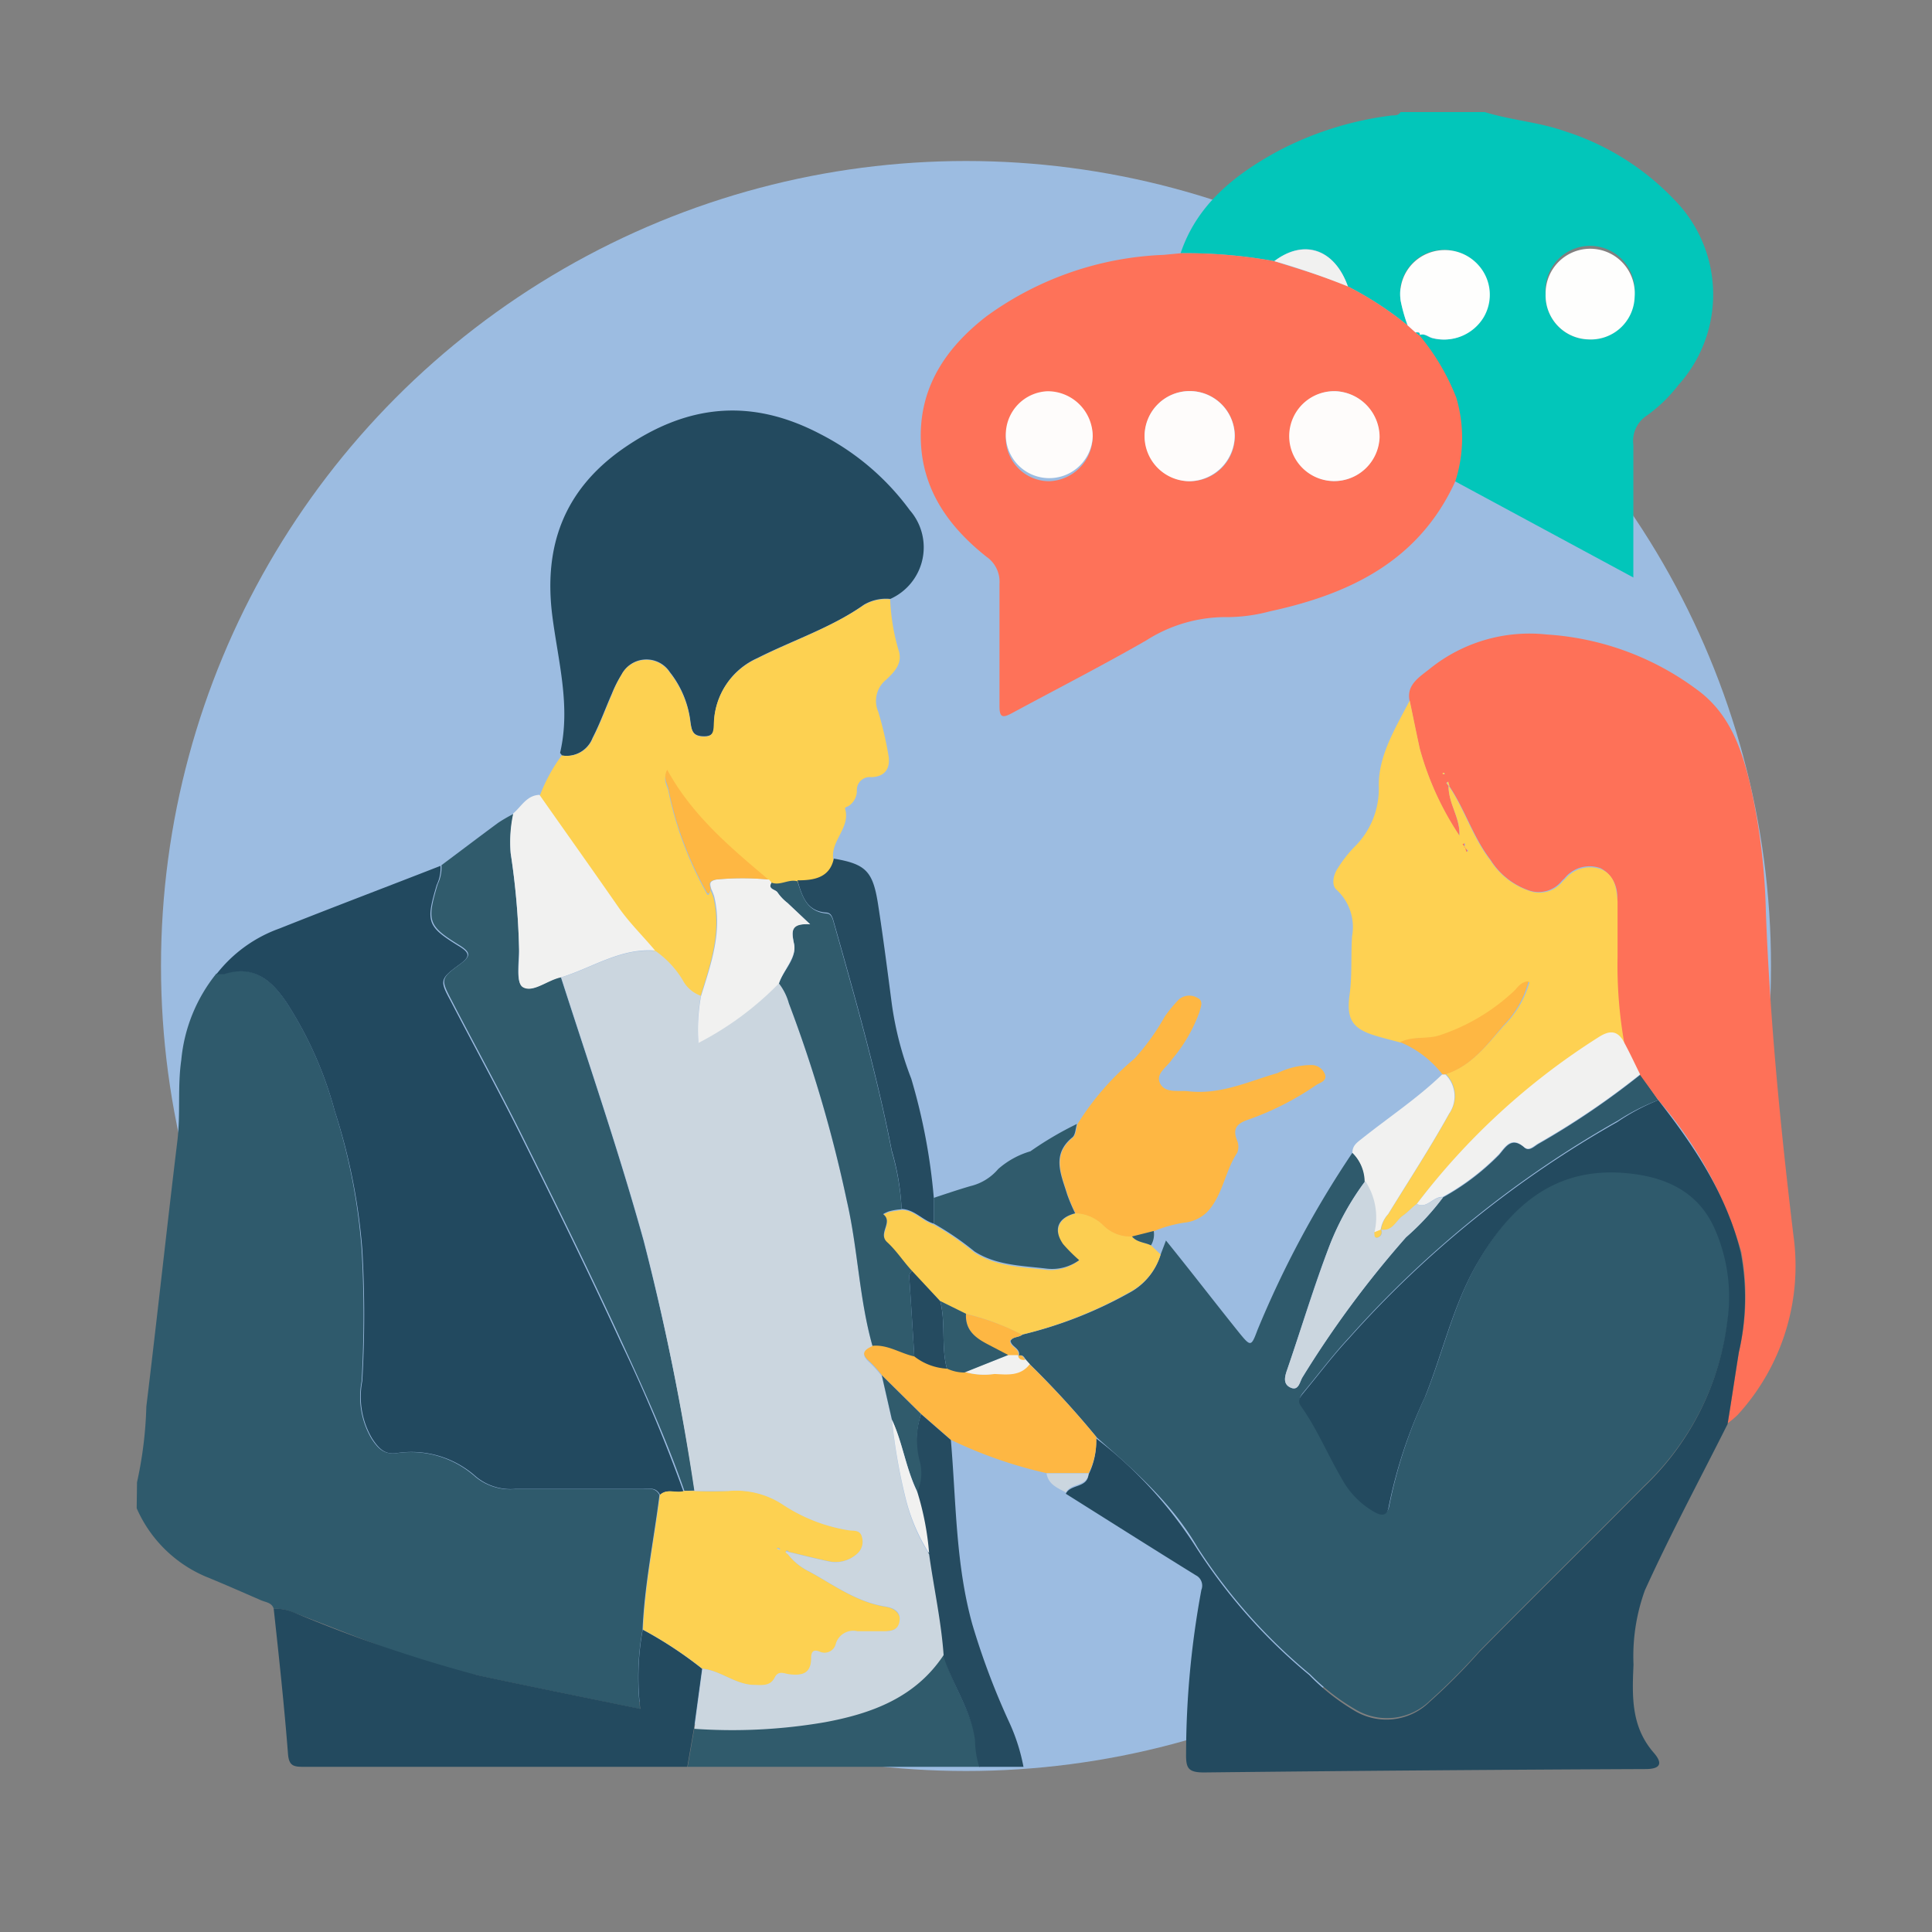 <svg id="Capa_1" data-name="Capa 1" xmlns="http://www.w3.org/2000/svg" width="120" height="120" viewBox="0 0 120 120">
  <rect x="0" y="0" width="120" height="120" fill="#808080" stroke="none"/>
  <rect id="Rectángulo_34836" data-name="Rectángulo 34836" width="120" height="120" fill="none"/>
  <circle id="Elipse_5424" data-name="Elipse 5424" cx="50" cy="50" r="50" transform="translate(10 10)" fill="#9cbce1"/>
  <g id="Grupo_80736" data-name="Grupo 80736">
    <path id="Trazado_121032" data-name="Trazado 121032" d="M8.51,92.07a24.86,24.86,0,0,0,.58-4.71c.67-5.51,1.26-11,1.93-16.52.2-1.67,0-3.34.24-5a10,10,0,0,1,2.18-5.37,1.68,1.68,0,0,0,.5,0c1.81-.58,2.93.42,3.84,1.76a23.74,23.74,0,0,1,3,6.74,37.4,37.4,0,0,1,1.68,8.61,70.451,70.451,0,0,1,0,8.22,5.1,5.1,0,0,0,.61,3.55c.42.64.78,1,1.56.91a6,6,0,0,1,4.91,1.48,3.38,3.38,0,0,0,2.42.75h7.85c.41,0,.89-.15,1.15.37-.35,2.79-.93,5.55-1.05,8.37a16.49,16.49,0,0,0-.15,4.92c-3.44-.71-6.8-1.38-10.15-2.1-3.93-.84-7.61-2.48-11.35-3.88A2.93,2.93,0,0,0,17,99.92c-.12-.39-.51-.4-.8-.53-1.13-.49-2.28-1-3.41-1.46a8.16,8.16,0,0,1-4.3-4.25Z" fill="#2f5a6c"/>
    <path id="Trazado_121033" data-name="Trazado 121033" d="M73.33,15.73c1-3,3.33-4.86,6-6.32a20.54,20.54,0,0,1,7.13-2.24c.19,0,.42,0,.53-.21h5.23c1.64.51,3.37.62,5,1.2A16.12,16.12,0,0,1,104,12.41a8.39,8.39,0,0,1,.26,11.49,9.39,9.39,0,0,1-1.94,1.89,1.88,1.88,0,0,0-.87,1.84v8.24l-11.12-6a8.81,8.81,0,0,0,.06-5.21,14,14,0,0,0-2.26-3.83c.33-.16.56.12.84.18a2.86,2.86,0,0,0,3.12-1.29,2.75,2.75,0,0,0-.31-3.26,2.8,2.8,0,0,0-3.2-.71A2.73,2.73,0,0,0,87,18.69a10.451,10.451,0,0,0,.43,1.52,21.11,21.11,0,0,0-3.71-2.42c-.82-2.31-2.7-3-4.57-1.57a30.7,30.7,0,0,0-5.82-.49Zm25.31,5.35a2.72,2.72,0,0,0,2.86-2.63,2.77,2.77,0,1,0-5.5-.18,2.73,2.73,0,0,0,2.64,2.81Z" fill="#02c6ba"/>
    <path id="Trazado_121034" data-name="Trazado 121034" d="M72.09,77.92l.33-.87C74,79,75.48,80.93,77,82.82c.68.83.72.82,1.1-.2A61.94,61.94,0,0,1,84,71.6a2.56,2.56,0,0,1,.8,1.76,17.06,17.06,0,0,0-2.19,3.93c-1,2.56-1.77,5.19-2.66,7.78-.16.45-.27.9.22,1.12s.56-.36.72-.63a63,63,0,0,1,6.44-8.71,15.88,15.88,0,0,0,2.3-2.48,15,15,0,0,0,3.49-2.65c.42-.5.78-1.13,1.57-.44.31.27.62-.1.9-.25a49,49,0,0,0,6.31-4.29l1.1,1.59a13.23,13.23,0,0,0-2.49,1.26,65.47,65.47,0,0,0-16.7,13.47c-1,1.07-1.88,2.25-2.82,3.38-.2.24-.38.48-.15.8,1,1.42,1.67,3,2.55,4.53a5.24,5.24,0,0,0,2.1,2.1c.47.24.73.1.8-.35a29.66,29.66,0,0,1,2.25-6.82c1.12-2.79,1.76-5.77,3.29-8.38,2-3.43,4.66-5.87,9-5.56,2.39.17,4.5,1,5.61,3.25a10.39,10.39,0,0,1,.89,5.93,17.05,17.05,0,0,1-5.19,10.33c-3.39,3.43-6.83,6.81-10.22,10.25a37.9,37.9,0,0,1-3.1,3.11,3.82,3.82,0,0,1-4.64.54,13.47,13.47,0,0,1-2.8-2.17,34.35,34.35,0,0,1-7-7.89c-1.6-2.76-3.91-4.76-6.24-6.81A56.6,56.6,0,0,0,64,84.77l-.27-.3c-.11-.15-.18-.36-.44-.26h0c.11-.47-.48-.55-.52-.93.17-.28.53-.2.75-.39a26,26,0,0,0,6.64-2.6A4,4,0,0,0,72.09,77.92Z" fill="#2f5a6c"/>
    <path id="Trazado_121035" data-name="Trazado 121035" d="M73.33,15.73a30.7,30.7,0,0,1,5.82.49c1.53.5,3.09.93,4.57,1.57a21.11,21.11,0,0,1,3.71,2.42l.49.44.27.21h0a14,14,0,0,1,2.26,3.83,8.81,8.81,0,0,1-.06,5.21c-2.26,4.95-6.56,7-11.51,8.07a10.42,10.42,0,0,1-2.58.36,9.17,9.17,0,0,0-5.11,1.45c-2.72,1.56-5.53,3-8.29,4.49-.65.36-.83.3-.82-.48V36.26a1.88,1.88,0,0,0-.81-1.68c-2.28-1.81-3.93-4.05-4.07-7.08-.16-3.38,1.52-5.88,4.08-7.86a20,20,0,0,1,11-3.81Zm.54,14.16a2.8,2.8,0,1,0-2.77-2.76,2.86,2.86,0,0,0,2.77,2.76Zm-6-2.79a2.7,2.7,0,1,0-2.72,2.79,2.8,2.8,0,0,0,2.72-2.79ZM82.8,29.88a2.82,2.82,0,0,0,2.87-2.74A2.86,2.86,0,0,0,83,24.3a2.791,2.791,0,1,0-.18,5.58Z" fill="#fe7259"/>
    <path id="Trazado_121036" data-name="Trazado 121036" d="M41,92.85c-.26-.52-.74-.37-1.15-.37H32a3.38,3.38,0,0,1-2.42-.75,6,6,0,0,0-4.91-1.48c-.78.12-1.14-.27-1.56-.91a5.1,5.1,0,0,1-.61-3.55,70.448,70.448,0,0,0,0-8.22A37.4,37.4,0,0,0,20.79,69a23.74,23.74,0,0,0-3-6.74c-.91-1.34-2-2.34-3.84-1.76a1.68,1.68,0,0,1-.5,0,8.63,8.63,0,0,1,3.91-2.83c3.34-1.33,6.7-2.6,10-3.89a2.36,2.36,0,0,1-.23,1.17c-.69,2.32-.62,2.59,1.38,3.82.7.43.7.66,0,1.16-1.22.89-1.19,1-.51,2.26,1.43,2.76,2.93,5.49,4.32,8.28,2.13,4.28,4.25,8.58,6.25,12.93a98.948,98.948,0,0,1,3.88,9.24C42,92.77,41.44,92.43,41,92.85Z" fill="#22495f"/>
    <path id="Trazado_121037" data-name="Trazado 121037" d="M103,68.33l-1.15-1.59c-.34-.67-.68-1.34-1-2a27.8,27.8,0,0,1-.42-5.39q0-1.71,0-3.42a1.973,1.973,0,0,0-1-2,2,2,0,0,0-2.27.64,1.39,1.39,0,0,0-.21.21,1.85,1.85,0,0,1-2,.52,4.6,4.6,0,0,1-2.38-1.91C91.5,52,91,50.28,90,48.8a1.819,1.819,0,0,1-.07-.25l-.1.08.14.19c0,1.09.74,2,.67,3.09a18.53,18.53,0,0,1-2.46-5.39c-.22-1-.42-2-.63-3s.65-1.49,1.28-2a9.87,9.87,0,0,1,7.24-2.11,17.44,17.44,0,0,1,9.3,3.4c2,1.44,2.76,3.55,3.31,5.8a39.73,39.73,0,0,1,1,8c.25,6.73.91,13.42,1.71,20.1a13.71,13.71,0,0,1-3.46,11.17,5.151,5.151,0,0,1-.61.51c.24-1.49.46-3,.7-4.46a15.09,15.09,0,0,0,.14-6.17A25.117,25.117,0,0,0,103,68.33ZM89.71,48h-.06a.19.19,0,0,0,0,.08h.1Z" fill="#fe7158"/>
    <path id="Trazado_121038" data-name="Trazado 121038" d="M103,68.33c2.24,2.87,4.24,5.85,5.12,9.46A15.09,15.09,0,0,1,108,84c-.24,1.49-.46,3-.7,4.46-1.72,3.43-3.54,6.81-5.13,10.31a12,12,0,0,0-.71,4.62c-.09,2-.15,3.87,1.27,5.49.54.63.44,1-.53,1q-13.71.06-27.42.21c-1,0-1.12-.28-1.11-1.16a56.059,56.059,0,0,1,.95-10.18.72.72,0,0,0-.35-.91c-2.7-1.67-5.38-3.37-8.07-5.06.29-.61,1.32-.34,1.41-1.19a4.58,4.58,0,0,0,.47-2.25,26.4,26.4,0,0,1,6.24,6.81,34.35,34.35,0,0,0,7,7.89,13.47,13.47,0,0,0,2.82,2.22,3.82,3.82,0,0,0,4.64-.54,37.9,37.9,0,0,0,3.1-3.11c3.39-3.44,6.83-6.82,10.22-10.25a17.05,17.05,0,0,0,5.19-10.33,10.39,10.39,0,0,0-.89-5.93c-1.11-2.26-3.22-3.08-5.61-3.25-4.33-.31-7,2.13-9,5.56-1.53,2.61-2.17,5.59-3.29,8.38a29.66,29.66,0,0,0-2.25,6.82c-.07.45-.33.59-.8.35a5.24,5.24,0,0,1-2.1-2.1c-.88-1.49-1.54-3.11-2.55-4.53-.23-.32-.05-.56.15-.8.94-1.13,1.82-2.31,2.82-3.38a65.469,65.469,0,0,1,16.7-13.47A13.23,13.23,0,0,1,103,68.33Z" fill="#234a5f"/>
    <path id="Trazado_121039" data-name="Trazado 121039" d="M34.89,46.92c0-.06-.11-.13-.1-.17.67-2.87-.12-5.66-.48-8.46-.56-4.33.7-7.82,4.34-10.39,4-2.8,8-3.21,12.34-.92a15.79,15.79,0,0,1,5.52,4.71A3.51,3.51,0,0,1,55.3,37.2a2.69,2.69,0,0,0-1.64.36c-2,1.42-4.42,2.2-6.61,3.31a4.55,4.55,0,0,0-2.7,4c0,.41.09.87-.63.86s-.75-.36-.83-.87a6.12,6.12,0,0,0-1.28-3.11,1.74,1.74,0,0,0-3,.14,7.46,7.46,0,0,0-.61,1.2c-.4.91-.74,1.86-1.2,2.75a1.73,1.73,0,0,1-1.91,1.08Z" fill="#234a5f"/>
    <path id="Trazado_121040" data-name="Trazado 121040" d="M34.89,46.92a1.73,1.73,0,0,0,1.94-1.08c.46-.89.8-1.84,1.2-2.75a7.46,7.46,0,0,1,.57-1.17,1.74,1.74,0,0,1,3-.14,6.12,6.12,0,0,1,1.28,3.11c.08.51.17.86.83.87s.6-.45.63-.86a4.55,4.55,0,0,1,2.7-4c2.19-1.11,4.56-1.89,6.61-3.31a2.69,2.69,0,0,1,1.64-.36,13,13,0,0,0,.52,3.15c.28.83-.27,1.36-.76,1.83a1.69,1.69,0,0,0-.5,2,21.819,21.819,0,0,1,.62,2.63c.17.85-.17,1.41-1.06,1.43a.8.8,0,0,0-.89.83,1.12,1.12,0,0,1-.58,1c-.06,0-.17.09-.16.1.4,1.23-1,2.07-.7,3.28-.3,1.21-1.22,1.38-2.26,1.35-.55-.16-1.06.29-1.61.08l-.19-.19c-2.36-2-4.72-4-6.29-6.79-.27.51,0,.84.08,1.19a21.72,21.72,0,0,0,2.27,6.17c.09.15.2.57.35,0a4.22,4.22,0,0,1,.18.45c.53,2.18-.2,4.18-.82,6.21a2.06,2.06,0,0,1-1.14-1,6,6,0,0,0-1.67-1.78c-.77-.92-1.62-1.76-2.31-2.74-1.61-2.32-3.25-4.62-4.87-6.93A10.4,10.4,0,0,1,34.89,46.92Z" fill="#fdd151"/>
    <path id="Trazado_121041" data-name="Trazado 121041" d="M87.56,43.51c.21,1,.41,2,.63,3a18.53,18.53,0,0,0,2.46,5.39c.07-1.1-.71-2-.67-3.09h0c1,1.48,1.49,3.22,2.59,4.63A4.6,4.6,0,0,0,95,55.34a1.85,1.85,0,0,0,2-.52,1.39,1.39,0,0,1,.21-.21A2,2,0,0,1,99.47,54c.83.37.94,1.18,1,2v3.42a27.8,27.8,0,0,0,.42,5.39c-.43-.8-1-.72-1.64-.27A43.05,43.05,0,0,0,88,74.78c-.3.25-.58.53-.89.75s-.63,1-1.33.85a1.84,1.84,0,0,1,.47-1c1.27-2.07,2.6-4.1,3.78-6.23a1.9,1.9,0,0,0-.24-2.45c1.62-.51,2.59-1.83,3.63-3A6.08,6.08,0,0,0,95,61c-.51,0-.68.41-.94.64a12.46,12.46,0,0,1-4.62,2.7c-.8.25-1.66,0-2.43.42-.54-.15-1.1-.28-1.64-.45-1.42-.44-1.75-1.07-1.54-2.56.16-1.19.07-2.43.15-3.6a3.15,3.15,0,0,0-.98-2.9c-.31-.29-.19-.9.09-1.32a8.1,8.1,0,0,1,1-1.29,5.07,5.07,0,0,0,1.55-3.82C85.61,46.93,86.68,45.21,87.56,43.51ZM91,52.64v-.26l-.11.06.16.19.08.28.07-.06Z" fill="#fed152"/>
    <path id="Trazado_121042" data-name="Trazado 121042" d="M42.51,92.6c-1.1-3.16-2.48-6.21-3.88-9.24-2-4.35-4.12-8.65-6.25-12.93-1.39-2.79-2.89-5.52-4.32-8.28-.68-1.31-.71-1.37.51-2.26.68-.5.68-.73,0-1.16-2-1.23-2.07-1.5-1.38-3.82a2.36,2.36,0,0,0,.23-1.17c1.18-.88,2.35-1.77,3.53-2.64a9.812,9.812,0,0,1,.95-.55A8.26,8.26,0,0,0,31.72,53a46.359,46.359,0,0,1,.52,5.88c0,.83-.21,2.08.21,2.39.62.45,1.55-.42,2.38-.59,1.75,5.44,3.61,10.86,5.14,16.37a154.857,154.857,0,0,1,3.18,15.53Z" fill="#305b6c"/>
    <path id="Trazado_121043" data-name="Trazado 121043" d="M17,99.92a2.93,2.93,0,0,1,1.27.24,86.748,86.748,0,0,0,11.35,3.88c3.35.72,6.71,1.39,10.15,2.1a16.49,16.49,0,0,1,.15-4.92,25,25,0,0,1,3.69,2.43l-.5,3.67-.42,2.42H18.81c-.6,0-.86-.09-.92-.78C17.66,106,17.33,102.94,17,99.92Z" fill="#234a5f"/>
    <path id="Trazado_121044" data-name="Trazado 121044" d="M66.93,69.81a16.91,16.91,0,0,1,3.54-4.06,14.24,14.24,0,0,0,1.87-2.6,8.37,8.37,0,0,1,.89-1.08,1,1,0,0,1,1.13-.1c.43.2.21.58.14.89a9.56,9.56,0,0,1-1.7,2.93c-.29.48-1.06.89-.74,1.51s1.13.41,1.75.48c2,.23,3.73-.61,5.54-1.13a4.89,4.89,0,0,1,2.12-.5.9.9,0,0,1,.84.62c.09.39-.32.47-.55.62a18,18,0,0,1-4.19,2.14c-.67.22-1.06.52-.73,1.31a1,1,0,0,1,0,.77c-.67,1-.85,2.32-1.58,3.33a2.33,2.33,0,0,1-1.69,1,7.94,7.94,0,0,0-1.92.54l-1.35.34a2.35,2.35,0,0,1-1.8-.71,2.6,2.6,0,0,0-1.69-.73,11,11,0,0,1-.5-1.18c-.37-1.22-1-2.46.33-3.54C66.84,70.48,66.84,70.09,66.93,69.81Z" fill="#feb743"/>
    <path id="Trazado_121045" data-name="Trazado 121045" d="M66.82,75.36a2.6,2.6,0,0,1,1.69.73,2.35,2.35,0,0,0,1.8.71c.31.37.79.36,1.18.55l.6.57a4,4,0,0,1-2,2.38,26,26,0,0,1-6.64,2.6A15,15,0,0,0,60,81.61l-1.6-.79L56.66,79c-.52-.6-1-1.26-1.56-1.8s.41-1.25-.25-1.74a2,2,0,0,1,.36-.17c.26-.06.52-.09.79-.13.79,0,1.28.7,2,.91a17.72,17.72,0,0,1,2.53,1.74c1.34.86,2.91.88,4.43,1.06A2.88,2.88,0,0,0,67,78.3a10.079,10.079,0,0,1-1-1C65.44,76.39,65.75,75.64,66.82,75.36Z" fill="#fcce51"/>
    <path id="Trazado_121046" data-name="Trazado 121046" d="M42.71,109.74l.42-2.42a33.88,33.88,0,0,0,8.11-.41c2.91-.54,5.62-1.53,7.37-4.17.49,1.84,1.69,3.42,2,5.34a5.81,5.81,0,0,0,.26,1.66Z" fill="#305b6c"/>
    <path id="Trazado_121047" data-name="Trazado 121047" d="M68.09,89.25a4.58,4.58,0,0,1-.47,2.25H65a27.71,27.71,0,0,1-5.94-2.07l-1.85-1.61-2.44-2.41a6.531,6.531,0,0,0-.78-.87c-.57-.48-.31-.74.2-1,1-.09,1.72.47,2.6.66a3.61,3.61,0,0,0,2,.76,2.55,2.55,0,0,0,1.09.24,4.33,4.33,0,0,0,1.86.13c.79,0,1.62.15,2.19-.61a56.6,56.6,0,0,1,4.16,4.53Z" fill="#feb743"/>
    <path id="Trazado_121048" data-name="Trazado 121048" d="M34.83,60.71c-.83.17-1.76,1-2.38.59-.42-.31-.16-1.56-.21-2.39A46.361,46.361,0,0,0,31.72,53a8.26,8.26,0,0,1,.16-2.48c.51-.43.83-1.12,1.63-1.15,1.62,2.31,3.26,4.61,4.87,6.93.69,1,1.54,1.82,2.31,2.74C38.53,58.87,36.77,60.12,34.83,60.71Z" fill="#f1f1f0"/>
    <path id="Trazado_121049" data-name="Trazado 121049" d="M58,76c-.71-.21-1.2-.88-2-.91a15.49,15.49,0,0,0-.61-3.63c-.94-4.83-2.29-9.56-3.63-14.3-.07-.24-.17-.47-.43-.48-1.23-.08-1.5-1-1.8-2,1,0,2-.14,2.26-1.35,2,.34,2.43.79,2.75,2.85s.58,4.1.85,6.16A20.59,20.59,0,0,0,56.6,67,36.92,36.92,0,0,1,58,74.4Z" fill="#254b60"/>
    <path id="Trazado_121050" data-name="Trazado 121050" d="M57.21,87.83l1.85,1.61c.33,3.83.29,7.69,1.33,11.44a45.44,45.44,0,0,0,2.33,6.17,11.889,11.889,0,0,1,.85,2.69H60.82a5.81,5.81,0,0,1-.26-1.66c-.26-1.92-1.46-3.5-2-5.34-.15-2.11-.61-4.17-.9-6.26a17.6,17.6,0,0,0-.73-3.8,2.87,2.87,0,0,0,.12-2,5.24,5.24,0,0,1,.16-2.85Z" fill="#254b60"/>
    <path id="Trazado_121051" data-name="Trazado 121051" d="M58,76V74.4c.76-.25,1.52-.51,2.28-.73A3.25,3.25,0,0,0,62,72.61a5.23,5.23,0,0,1,2-1.1,20.85,20.85,0,0,1,2.89-1.7c-.09.28-.09.67-.28.83-1.33,1.08-.7,2.32-.33,3.54a11,11,0,0,0,.5,1.18c-1.07.28-1.38,1-.75,1.91a10.081,10.081,0,0,0,1,1,2.88,2.88,0,0,1-2.07.52c-1.52-.18-3.09-.2-4.43-1.06A17.719,17.719,0,0,0,58,76Z" fill="#305b6c"/>
    <path id="Trazado_121052" data-name="Trazado 121052" d="M89.77,66.73A1.9,1.9,0,0,1,90,69.18c-1.18,2.13-2.51,4.16-3.78,6.23a1.84,1.84,0,0,0-.47,1h0l-.42.17a4.06,4.06,0,0,0-.57-3.18A2.56,2.56,0,0,0,84,71.6c0-.44.28-.63.57-.86,1.68-1.34,3.48-2.53,5-4Z" fill="#f1f1f0"/>
    <path id="Trazado_121053" data-name="Trazado 121053" d="M89.77,66.73h-.18a6.44,6.44,0,0,0-2.62-2c.77-.39,1.63-.17,2.43-.42A12.46,12.46,0,0,0,94,61.59c.26-.23.43-.61.94-.64a6.08,6.08,0,0,1-1.56,2.74C92.36,64.9,91.39,66.22,89.77,66.73Z" fill="#feb743"/>
    <path id="Trazado_121054" data-name="Trazado 121054" d="M65,91.51h2.62c-.09.85-1.12.58-1.41,1.19C65.69,92.42,65.11,92.21,65,91.51Z" fill="#cbd6df"/>
    <path id="Trazado_121055" data-name="Trazado 121055" d="M71.49,77.35c-.39-.19-.87-.18-1.18-.55l1.35-.34a1.32,1.32,0,0,1-.17.89Z" fill="#305b6c"/>
    <path id="Trazado_121056" data-name="Trazado 121056" d="M43.63,103.65a25,25,0,0,0-3.69-2.43c.12-2.82.7-5.58,1.05-8.37.45-.42,1-.08,1.52-.25h.64a18.565,18.565,0,0,0,2.11,0,5.28,5.28,0,0,1,3.31.8,10.38,10.38,0,0,0,4.16,1.64c.32,0,.71,0,.82.4a1,1,0,0,1-.33,1.09,2,2,0,0,1-1.79.43c-.81-.17-1.62-.38-2.43-.57-.06-.08-.13-.14-.21,0a.83.83,0,0,0,.13.12,3.82,3.82,0,0,0,1.39,1.13c1.51.83,2.92,1.88,4.7,2.16.49.08.94.37.88.92s-.63.61-1.1.62-1,0-1.51,0a1.13,1.13,0,0,0-1.34.75.72.72,0,0,1-1,.52c-.39-.16-.55,0-.54.4,0,1-.61,1.06-1.36,1-.31,0-.66-.25-.89.18-.3.6-.81.51-1.38.48C45.61,104.59,44.74,103.76,43.63,103.65Zm4.76-7.39.08-.06a.76.76,0,0,0-.16-.06h-.07Z" fill="#fdd151"/>
    <path id="Trazado_121057" data-name="Trazado 121057" d="M87.92,20.65l-.49-.44A10.451,10.451,0,0,1,87,18.69a2.73,2.73,0,0,1,1.63-2.93,2.8,2.8,0,0,1,3.2.71,2.75,2.75,0,0,1,.31,3.26A2.86,2.86,0,0,1,89,21c-.28-.06-.51-.34-.84-.18h0C88.23,20.62,88.09,20.61,87.92,20.65Z" fill="#fefefd"/>
    <path id="Trazado_121058" data-name="Trazado 121058" d="M98.64,21.08A2.73,2.73,0,0,1,96,18.27a2.77,2.77,0,1,1,5.53.18,2.72,2.72,0,0,1-2.89,2.63Z" fill="#fefefd"/>
    <path id="Trazado_121059" data-name="Trazado 121059" d="M83.72,17.79a48.179,48.179,0,0,0-4.57-1.57C81,14.83,82.9,15.48,83.72,17.79Z" fill="#f1f1f0"/>
    <path id="Trazado_121060" data-name="Trazado 121060" d="M88,74.78A43.05,43.05,0,0,1,99.23,64.46c.68-.45,1.21-.53,1.64.27s.67,1.34,1,2A49,49,0,0,1,95.57,71c-.28.15-.59.52-.9.25-.79-.69-1.15-.06-1.57.44a15,15,0,0,1-3.49,2.65C89,74.31,88.64,75.1,88,74.78Z" fill="#f1f1f0"/>
    <path id="Trazado_121061" data-name="Trazado 121061" d="M88,74.78c.66.32,1-.47,1.63-.41a15.879,15.879,0,0,1-2.3,2.48,63,63,0,0,0-6.44,8.71c-.16.27-.23.84-.72.63s-.38-.67-.22-1.12c.89-2.59,1.69-5.22,2.66-7.78a17.06,17.06,0,0,1,2.19-3.93,4.06,4.06,0,0,1,.57,3.18c.05.12,0,.37.17.33a.34.34,0,0,0,.25-.5h0c.7.12.9-.54,1.33-.85S87.68,75,88,74.78Z" fill="#cbd6df"/>
    <path id="Trazado_121062" data-name="Trazado 121062" d="M60,81.61a15,15,0,0,1,3.48,1.29c-.22.19-.58.11-.75.39,0,.38.63.46.52.93h-.63l-1.3-.68C60.56,83.09,59.94,82.59,60,81.61Z" fill="#feb743"/>
    <path id="Trazado_121063" data-name="Trazado 121063" d="M62.62,84.17h.63c0,.27.26.23.44.26l.27.3c-.57.76-1.4.65-2.19.61a4.33,4.33,0,0,1-1.86-.13Z" fill="#f1f1f0"/>
    <path id="Trazado_121064" data-name="Trazado 121064" d="M63.68,84.47c-.18,0-.4,0-.44-.26C63.5,84.11,63.57,84.32,63.68,84.47Z" fill="#feb743"/>
    <path id="Trazado_121065" data-name="Trazado 121065" d="M73.87,29.89a2.8,2.8,0,1,1,2.82-2.83,2.86,2.86,0,0,1-2.82,2.83Z" fill="#fefcfb"/>
    <path id="Trazado_121066" data-name="Trazado 121066" d="M67.87,27.1a2.7,2.7,0,1,1-2.8-2.8A2.8,2.8,0,0,1,67.87,27.1Z" fill="#fefcfb"/>
    <path id="Trazado_121067" data-name="Trazado 121067" d="M82.8,29.88A2.792,2.792,0,1,1,83,24.3a2.86,2.86,0,0,1,2.69,2.84,2.82,2.82,0,0,1-2.89,2.74Z" fill="#fefcfb"/>
    <path id="Trazado_121068" data-name="Trazado 121068" d="M87.92,20.65c.17,0,.31,0,.27.21Z" fill="#02c6ba"/>
    <path id="Trazado_121069" data-name="Trazado 121069" d="M90,48.82l-.14-.19.1-.08a1.82,1.82,0,0,0,.07.25Z" fill="#fed152"/>
    <path id="Trazado_121070" data-name="Trazado 121070" d="M89.71,48v.08h-.1a.19.19,0,0,1,0-.08Z" fill="#fed152"/>
    <path id="Trazado_121071" data-name="Trazado 121071" d="M43.63,103.65c1.11.11,2,.94,3.12,1,.57,0,1.08.12,1.38-.48.23-.43.58-.22.89-.18.75.09,1.36,0,1.36-1,0-.42.15-.56.54-.4a.72.72,0,0,0,1-.52,1.13,1.13,0,0,1,1.34-.75h1.51c.51,0,1,0,1.1-.62s-.39-.84-.88-.92c-1.78-.28-3.19-1.33-4.7-2.16a3.82,3.82,0,0,1-1.39-1.13l.08-.09c.81.19,1.62.4,2.43.57a2,2,0,0,0,1.79-.43,1,1,0,0,0,.33-1.09c-.11-.44-.5-.35-.82-.4a10.38,10.38,0,0,1-4.16-1.64,5.28,5.28,0,0,0-3.31-.8H43.13A154.85,154.85,0,0,0,40,77.08c-1.53-5.51-3.39-10.93-5.14-16.37,1.94-.59,3.7-1.84,5.86-1.64a6,6,0,0,1,1.67,1.78,2.06,2.06,0,0,0,1.14,1,11.55,11.55,0,0,0-.16,2.9,19.36,19.36,0,0,0,5-3.7A3.61,3.61,0,0,1,49,62.32a83.632,83.632,0,0,1,3.6,12.29c.69,3,.76,6,1.59,9-.51.22-.77.48-.2,1a6.531,6.531,0,0,1,.78.87l.63,2.76a35,35,0,0,0,.8,4.67,11.69,11.69,0,0,0,1.51,3.63c.29,2.09.75,4.15.9,6.26-1.75,2.64-4.46,3.63-7.37,4.17a33.88,33.88,0,0,1-8.11.41Z" fill="#cbd6df"/>
    <path id="Trazado_121072" data-name="Trazado 121072" d="M54.19,83.59c-.83-2.94-.9-6-1.59-9A83.63,83.63,0,0,0,49,62.32a3.61,3.61,0,0,0-.62-1.24c.28-.84,1.12-1.52.94-2.45s-.18-1.29,1-1.22l-1.41-1.33a2.84,2.84,0,0,1-.61-.64c-.12-.21-.64-.19-.38-.62.55.21,1.06-.24,1.61-.08.3.92.57,1.88,1.8,2,.26,0,.36.24.43.48,1.34,4.74,2.69,9.47,3.63,14.3A15.49,15.49,0,0,1,56,75.11a3.524,3.524,0,0,0-.79.13,2,2,0,0,0-.36.17c.66.49-.35,1.19.25,1.74s1,1.2,1.56,1.8a.4.4,0,0,0-.18.42c.11,1.63.21,3.25.31,4.88C55.91,84.06,55.14,83.5,54.19,83.59Z" fill="#305b6c"/>
    <path id="Trazado_121073" data-name="Trazado 121073" d="M47.92,54.82c-.26.43.26.41.38.62a2.84,2.84,0,0,0,.61.64l1.41,1.33c-1.2-.07-1.18.42-1,1.22s-.66,1.61-.94,2.45a19.36,19.36,0,0,1-5,3.7,11.55,11.55,0,0,1,.16-2.9c.62-2,1.35-4,.82-6.21a4.221,4.221,0,0,0-.18-.45c-.07-.29-.17-.48.32-.59a17,17,0,0,1,3.27,0Z" fill="#f1f1f0"/>
    <path id="Trazado_121074" data-name="Trazado 121074" d="M47.73,54.63a17,17,0,0,0-3.27,0c-.49.11-.39.3-.32.59-.15.55-.26.13-.35,0A21.72,21.72,0,0,1,41.52,49c-.07-.35-.35-.68-.08-1.19C43,50.66,45.37,52.64,47.73,54.63Z" fill="#feb743"/>
    <path id="Trazado_121075" data-name="Trazado 121075" d="M91,52.64l.15.21-.07.06L91,52.63Z" fill="#fe7158"/>
    <path id="Trazado_121076" data-name="Trazado 121076" d="M91,52.63l-.16-.19.11-.06v.26Z" fill="#fe7158"/>
    <path id="Trazado_121077" data-name="Trazado 121077" d="M56.79,84.25c-.1-1.63-.2-3.25-.31-4.88a.4.4,0,0,1,.18-.42l1.74,1.87c.35,1.38.05,2.81.41,4.19a3.61,3.61,0,0,1-2.02-.76Z" fill="#254b60"/>
    <path id="Trazado_121078" data-name="Trazado 121078" d="M58.81,85c-.36-1.38-.06-2.81-.41-4.19l1.6.79c-.06,1,.56,1.48,1.32,1.88l1.3.68L59.9,85.25A2.55,2.55,0,0,1,58.81,85Z" fill="#305b6c"/>
    <path id="Trazado_121079" data-name="Trazado 121079" d="M55.4,88.18l-.63-2.76,2.44,2.41a5.24,5.24,0,0,0-.11,2.83,2.87,2.87,0,0,1-.12,2C56.27,91.24,56.07,89.62,55.4,88.18Z" fill="#305b6c"/>
    <path id="Trazado_121080" data-name="Trazado 121080" d="M55.4,88.18c.67,1.44.87,3.06,1.58,4.5a17.6,17.6,0,0,1,.73,3.8,11.69,11.69,0,0,1-1.51-3.63,35,35,0,0,1-.8-4.67Z" fill="#f1f1f0"/>
    <path id="Trazado_121081" data-name="Trazado 121081" d="M85.77,76.37a.34.34,0,0,1-.25.5c-.21,0-.12-.21-.17-.33Z" fill="#fed152"/>
    <path id="Trazado_121082" data-name="Trazado 121082" d="M48.39,96.26l-.15-.07h.07a.759.759,0,0,1,.16.06Z" fill="#cbd6df"/>
    <path id="Trazado_121083" data-name="Trazado 121083" d="M48.92,96.53a.83.83,0,0,1-.13-.12c.08-.11.15,0,.21,0Z" fill="#cbd6df"/>
  </g>
</svg>
